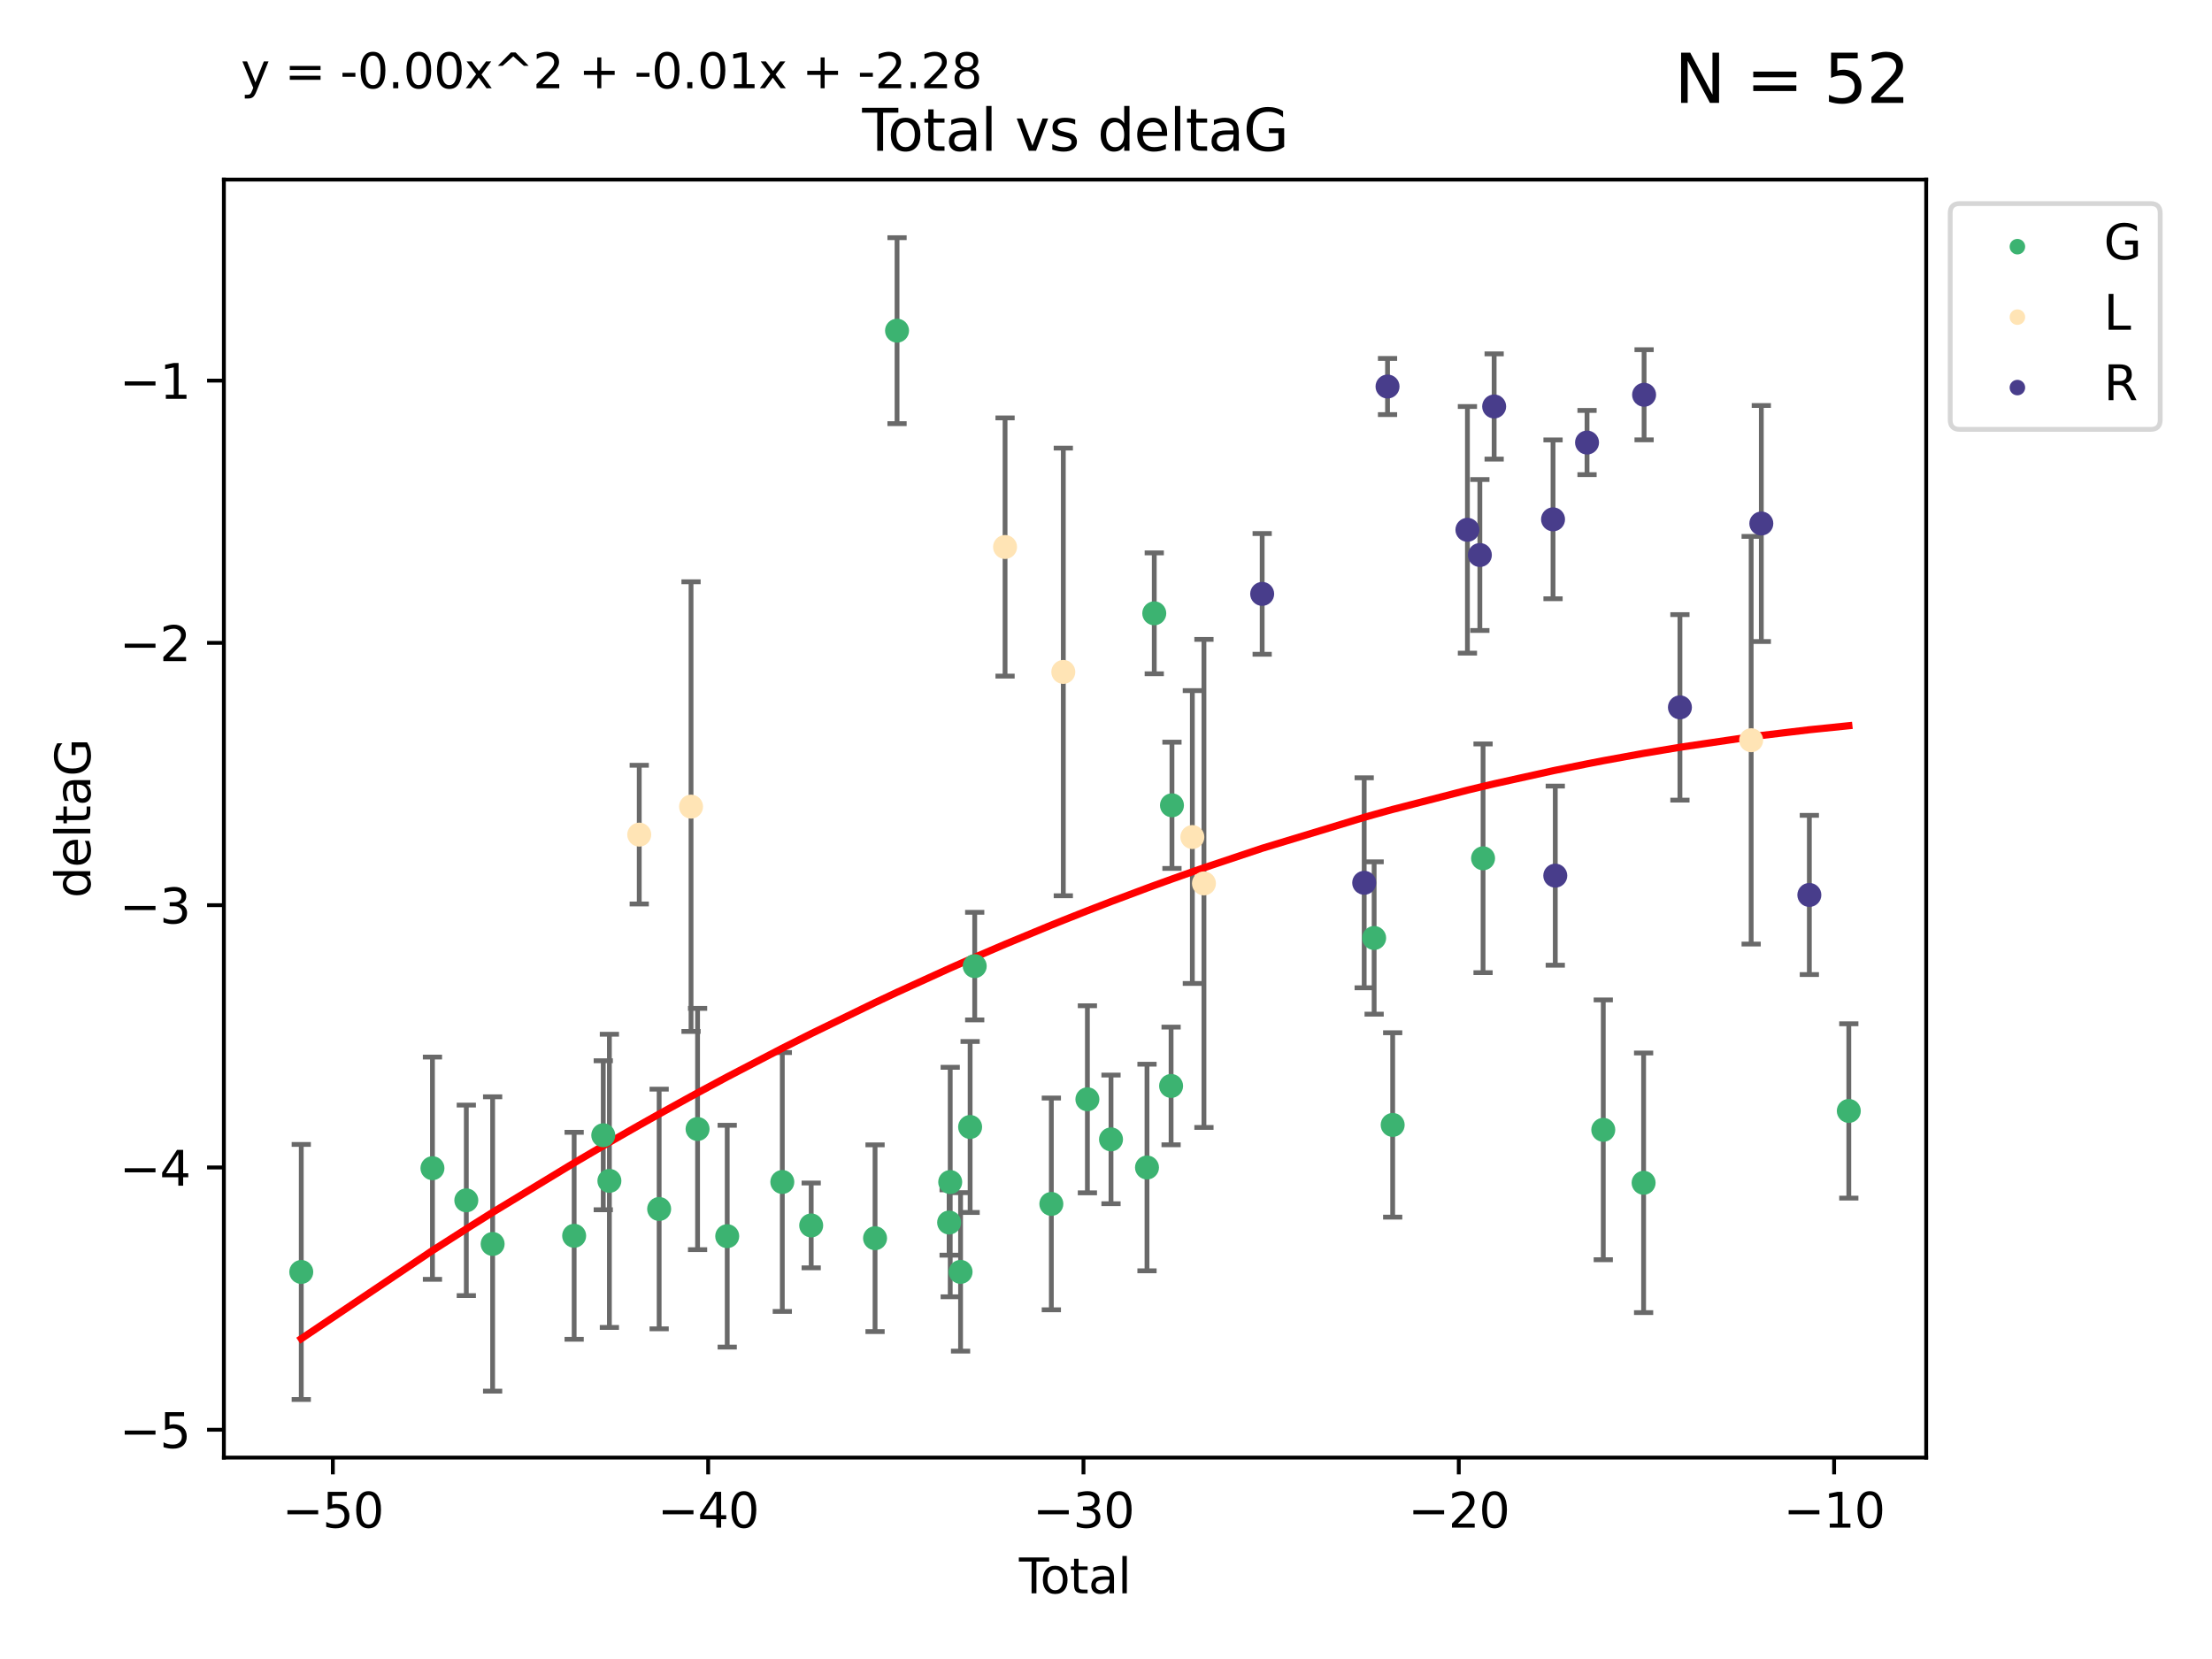 <?xml version="1.0" encoding="utf-8" standalone="no"?>
<!DOCTYPE svg PUBLIC "-//W3C//DTD SVG 1.1//EN"
  "http://www.w3.org/Graphics/SVG/1.1/DTD/svg11.dtd">
<svg xmlns:xlink="http://www.w3.org/1999/xlink" width="460.8pt" height="345.6pt" viewBox="0 0 460.8 345.6" xmlns="http://www.w3.org/2000/svg" version="1.1">
 <defs>
  <style type="text/css">*{stroke-linejoin: round; stroke-linecap: butt}</style>
 </defs>
 <g id="figure_1">
  <g id="patch_1">
   <path d="M 0 345.6 
L 460.8 345.6 
L 460.8 0 
L 0 0 
z
" style="fill: #ffffff"/>
  </g>
  <g id="axes_1">
   <g id="patch_2">
    <path d="M 46.64 303.64 
L 401.26 303.64 
L 401.26 37.411 
L 46.64 37.411 
z
" style="fill: #ffffff"/>
   </g>
   <g id="PathCollection_1">
    <defs>
     <path id="m8407c2a6a2" d="M 0 1.118 
C 0.297 1.118 0.581 1 0.791 0.791 
C 1 0.581 1.118 0.297 1.118 0 
C 1.118 -0.297 1 -0.581 0.791 -0.791 
C 0.581 -1 0.297 -1.118 0 -1.118 
C -0.297 -1.118 -0.581 -1 -0.791 -0.791 
C -1 -0.581 -1.118 -0.297 -1.118 0 
C -1.118 0.297 -1 0.581 -0.791 0.791 
C -0.581 1 -0.297 1.118 0 1.118 
z
" style="stroke: #3cb371"/>
    </defs>
    <g clip-path="url(#p0c19ffb5f5)">
     <use xlink:href="#m8407c2a6a2" x="62.759" y="264.972" style="fill: #3cb371; stroke: #3cb371"/>
     <use xlink:href="#m8407c2a6a2" x="90.088" y="243.357" style="fill: #3cb371; stroke: #3cb371"/>
     <use xlink:href="#m8407c2a6a2" x="97.141" y="250.055" style="fill: #3cb371; stroke: #3cb371"/>
     <use xlink:href="#m8407c2a6a2" x="102.624" y="259.141" style="fill: #3cb371; stroke: #3cb371"/>
     <use xlink:href="#m8407c2a6a2" x="119.607" y="257.437" style="fill: #3cb371; stroke: #3cb371"/>
     <use xlink:href="#m8407c2a6a2" x="125.672" y="236.494" style="fill: #3cb371; stroke: #3cb371"/>
     <use xlink:href="#m8407c2a6a2" x="126.948" y="245.992" style="fill: #3cb371; stroke: #3cb371"/>
     <use xlink:href="#m8407c2a6a2" x="137.313" y="251.854" style="fill: #3cb371; stroke: #3cb371"/>
     <use xlink:href="#m8407c2a6a2" x="145.317" y="235.195" style="fill: #3cb371; stroke: #3cb371"/>
     <use xlink:href="#m8407c2a6a2" x="151.493" y="257.518" style="fill: #3cb371; stroke: #3cb371"/>
     <use xlink:href="#m8407c2a6a2" x="162.97" y="246.229" style="fill: #3cb371; stroke: #3cb371"/>
     <use xlink:href="#m8407c2a6a2" x="168.987" y="255.28" style="fill: #3cb371; stroke: #3cb371"/>
     <use xlink:href="#m8407c2a6a2" x="182.29" y="257.942" style="fill: #3cb371; stroke: #3cb371"/>
     <use xlink:href="#m8407c2a6a2" x="186.871" y="68.883" style="fill: #3cb371; stroke: #3cb371"/>
     <use xlink:href="#m8407c2a6a2" x="197.722" y="254.674" style="fill: #3cb371; stroke: #3cb371"/>
     <use xlink:href="#m8407c2a6a2" x="197.948" y="246.241" style="fill: #3cb371; stroke: #3cb371"/>
     <use xlink:href="#m8407c2a6a2" x="200.104" y="264.956" style="fill: #3cb371; stroke: #3cb371"/>
     <use xlink:href="#m8407c2a6a2" x="202.094" y="234.768" style="fill: #3cb371; stroke: #3cb371"/>
     <use xlink:href="#m8407c2a6a2" x="203.051" y="201.259" style="fill: #3cb371; stroke: #3cb371"/>
     <use xlink:href="#m8407c2a6a2" x="219.014" y="250.798" style="fill: #3cb371; stroke: #3cb371"/>
     <use xlink:href="#m8407c2a6a2" x="226.525" y="229.002" style="fill: #3cb371; stroke: #3cb371"/>
     <use xlink:href="#m8407c2a6a2" x="231.444" y="237.354" style="fill: #3cb371; stroke: #3cb371"/>
     <use xlink:href="#m8407c2a6a2" x="238.94" y="243.213" style="fill: #3cb371; stroke: #3cb371"/>
     <use xlink:href="#m8407c2a6a2" x="240.454" y="127.765" style="fill: #3cb371; stroke: #3cb371"/>
     <use xlink:href="#m8407c2a6a2" x="243.96" y="226.223" style="fill: #3cb371; stroke: #3cb371"/>
     <use xlink:href="#m8407c2a6a2" x="244.141" y="167.759" style="fill: #3cb371; stroke: #3cb371"/>
     <use xlink:href="#m8407c2a6a2" x="286.259" y="195.399" style="fill: #3cb371; stroke: #3cb371"/>
     <use xlink:href="#m8407c2a6a2" x="290.12" y="234.344" style="fill: #3cb371; stroke: #3cb371"/>
     <use xlink:href="#m8407c2a6a2" x="308.95" y="178.803" style="fill: #3cb371; stroke: #3cb371"/>
     <use xlink:href="#m8407c2a6a2" x="333.992" y="235.362" style="fill: #3cb371; stroke: #3cb371"/>
     <use xlink:href="#m8407c2a6a2" x="342.394" y="246.397" style="fill: #3cb371; stroke: #3cb371"/>
     <use xlink:href="#m8407c2a6a2" x="385.141" y="231.428" style="fill: #3cb371; stroke: #3cb371"/>
    </g>
   </g>
   <g id="PathCollection_2">
    <defs>
     <path id="me66a3854c9" d="M 0 1.118 
C 0.297 1.118 0.581 1 0.791 0.791 
C 1 0.581 1.118 0.297 1.118 0 
C 1.118 -0.297 1 -0.581 0.791 -0.791 
C 0.581 -1 0.297 -1.118 0 -1.118 
C -0.297 -1.118 -0.581 -1 -0.791 -0.791 
C -1 -0.581 -1.118 -0.297 -1.118 0 
C -1.118 0.297 -1 0.581 -0.791 0.791 
C -0.581 1 -0.297 1.118 0 1.118 
z
" style="stroke: #ffe4b5"/>
    </defs>
    <g clip-path="url(#p0c19ffb5f5)">
     <use xlink:href="#me66a3854c9" x="133.166" y="173.867" style="fill: #ffe4b5; stroke: #ffe4b5"/>
     <use xlink:href="#me66a3854c9" x="143.957" y="168.033" style="fill: #ffe4b5; stroke: #ffe4b5"/>
     <use xlink:href="#me66a3854c9" x="209.373" y="113.949" style="fill: #ffe4b5; stroke: #ffe4b5"/>
     <use xlink:href="#me66a3854c9" x="221.507" y="139.975" style="fill: #ffe4b5; stroke: #ffe4b5"/>
     <use xlink:href="#me66a3854c9" x="248.388" y="174.371" style="fill: #ffe4b5; stroke: #ffe4b5"/>
     <use xlink:href="#me66a3854c9" x="250.804" y="184.029" style="fill: #ffe4b5; stroke: #ffe4b5"/>
     <use xlink:href="#me66a3854c9" x="364.8" y="154.198" style="fill: #ffe4b5; stroke: #ffe4b5"/>
    </g>
   </g>
   <g id="PathCollection_3">
    <defs>
     <path id="m6ca4b27809" d="M 0 1.118 
C 0.297 1.118 0.581 1 0.791 0.791 
C 1 0.581 1.118 0.297 1.118 0 
C 1.118 -0.297 1 -0.581 0.791 -0.791 
C 0.581 -1 0.297 -1.118 0 -1.118 
C -0.297 -1.118 -0.581 -1 -0.791 -0.791 
C -1 -0.581 -1.118 -0.297 -1.118 0 
C -1.118 0.297 -1 0.581 -0.791 0.791 
C -0.581 1 -0.297 1.118 0 1.118 
z
" style="stroke: #483d8b"/>
    </defs>
    <g clip-path="url(#p0c19ffb5f5)">
     <use xlink:href="#m6ca4b27809" x="262.933" y="123.719" style="fill: #483d8b; stroke: #483d8b"/>
     <use xlink:href="#m6ca4b27809" x="284.186" y="183.902" style="fill: #483d8b; stroke: #483d8b"/>
     <use xlink:href="#m6ca4b27809" x="289.049" y="80.519" style="fill: #483d8b; stroke: #483d8b"/>
     <use xlink:href="#m6ca4b27809" x="305.692" y="110.37" style="fill: #483d8b; stroke: #483d8b"/>
     <use xlink:href="#m6ca4b27809" x="308.282" y="115.619" style="fill: #483d8b; stroke: #483d8b"/>
     <use xlink:href="#m6ca4b27809" x="311.259" y="84.676" style="fill: #483d8b; stroke: #483d8b"/>
     <use xlink:href="#m6ca4b27809" x="323.526" y="108.187" style="fill: #483d8b; stroke: #483d8b"/>
     <use xlink:href="#m6ca4b27809" x="323.993" y="182.412" style="fill: #483d8b; stroke: #483d8b"/>
     <use xlink:href="#m6ca4b27809" x="330.608" y="92.189" style="fill: #483d8b; stroke: #483d8b"/>
     <use xlink:href="#m6ca4b27809" x="342.495" y="82.238" style="fill: #483d8b; stroke: #483d8b"/>
     <use xlink:href="#m6ca4b27809" x="349.96" y="147.356" style="fill: #483d8b; stroke: #483d8b"/>
     <use xlink:href="#m6ca4b27809" x="366.916" y="109.055" style="fill: #483d8b; stroke: #483d8b"/>
     <use xlink:href="#m6ca4b27809" x="376.92" y="186.434" style="fill: #483d8b; stroke: #483d8b"/>
    </g>
   </g>
   <g id="matplotlib.axis_1">
    <g id="xtick_1">
     <g id="line2d_1">
      <defs>
       <path id="ma6f55305fd" d="M 0 0 
L 0 3.5 
" style="stroke: #000000; stroke-width: 0.8"/>
      </defs>
      <g>
       <use xlink:href="#ma6f55305fd" x="69.339" y="303.64" style="stroke: #000000; stroke-width: 0.8"/>
      </g>
     </g>
     <g id="text_1">
      <!-- −50 -->
      <g transform="translate(58.787 318.238)scale(0.1 -0.1)">
       <defs>
        <path id="DejaVuSans-2212" d="M 678 2272 
L 4684 2272 
L 4684 1741 
L 678 1741 
L 678 2272 
z
" transform="scale(0.016)"/>
        <path id="DejaVuSans-35" d="M 691 4666 
L 3169 4666 
L 3169 4134 
L 1269 4134 
L 1269 2991 
Q 1406 3038 1543 3061 
Q 1681 3084 1819 3084 
Q 2600 3084 3056 2656 
Q 3513 2228 3513 1497 
Q 3513 744 3044 326 
Q 2575 -91 1722 -91 
Q 1428 -91 1123 -41 
Q 819 9 494 109 
L 494 744 
Q 775 591 1075 516 
Q 1375 441 1709 441 
Q 2250 441 2565 725 
Q 2881 1009 2881 1497 
Q 2881 1984 2565 2268 
Q 2250 2553 1709 2553 
Q 1456 2553 1204 2497 
Q 953 2441 691 2322 
L 691 4666 
z
" transform="scale(0.016)"/>
        <path id="DejaVuSans-30" d="M 2034 4250 
Q 1547 4250 1301 3770 
Q 1056 3291 1056 2328 
Q 1056 1369 1301 889 
Q 1547 409 2034 409 
Q 2525 409 2770 889 
Q 3016 1369 3016 2328 
Q 3016 3291 2770 3770 
Q 2525 4250 2034 4250 
z
M 2034 4750 
Q 2819 4750 3233 4129 
Q 3647 3509 3647 2328 
Q 3647 1150 3233 529 
Q 2819 -91 2034 -91 
Q 1250 -91 836 529 
Q 422 1150 422 2328 
Q 422 3509 836 4129 
Q 1250 4750 2034 4750 
z
" transform="scale(0.016)"/>
       </defs>
       <use xlink:href="#DejaVuSans-2212"/>
       <use xlink:href="#DejaVuSans-35" x="83.789"/>
       <use xlink:href="#DejaVuSans-30" x="147.412"/>
      </g>
     </g>
    </g>
    <g id="xtick_2">
     <g id="line2d_2">
      <g>
       <use xlink:href="#ma6f55305fd" x="147.523" y="303.64" style="stroke: #000000; stroke-width: 0.8"/>
      </g>
     </g>
     <g id="text_2">
      <!-- −40 -->
      <g transform="translate(136.971 318.238)scale(0.1 -0.1)">
       <defs>
        <path id="DejaVuSans-34" d="M 2419 4116 
L 825 1625 
L 2419 1625 
L 2419 4116 
z
M 2253 4666 
L 3047 4666 
L 3047 1625 
L 3713 1625 
L 3713 1100 
L 3047 1100 
L 3047 0 
L 2419 0 
L 2419 1100 
L 313 1100 
L 313 1709 
L 2253 4666 
z
" transform="scale(0.016)"/>
       </defs>
       <use xlink:href="#DejaVuSans-2212"/>
       <use xlink:href="#DejaVuSans-34" x="83.789"/>
       <use xlink:href="#DejaVuSans-30" x="147.412"/>
      </g>
     </g>
    </g>
    <g id="xtick_3">
     <g id="line2d_3">
      <g>
       <use xlink:href="#ma6f55305fd" x="225.708" y="303.64" style="stroke: #000000; stroke-width: 0.8"/>
      </g>
     </g>
     <g id="text_3">
      <!-- −30 -->
      <g transform="translate(215.155 318.238)scale(0.1 -0.1)">
       <defs>
        <path id="DejaVuSans-33" d="M 2597 2516 
Q 3050 2419 3304 2112 
Q 3559 1806 3559 1356 
Q 3559 666 3084 287 
Q 2609 -91 1734 -91 
Q 1441 -91 1130 -33 
Q 819 25 488 141 
L 488 750 
Q 750 597 1062 519 
Q 1375 441 1716 441 
Q 2309 441 2620 675 
Q 2931 909 2931 1356 
Q 2931 1769 2642 2001 
Q 2353 2234 1838 2234 
L 1294 2234 
L 1294 2753 
L 1863 2753 
Q 2328 2753 2575 2939 
Q 2822 3125 2822 3475 
Q 2822 3834 2567 4026 
Q 2313 4219 1838 4219 
Q 1578 4219 1281 4162 
Q 984 4106 628 3988 
L 628 4550 
Q 988 4650 1302 4700 
Q 1616 4750 1894 4750 
Q 2613 4750 3031 4423 
Q 3450 4097 3450 3541 
Q 3450 3153 3228 2886 
Q 3006 2619 2597 2516 
z
" transform="scale(0.016)"/>
       </defs>
       <use xlink:href="#DejaVuSans-2212"/>
       <use xlink:href="#DejaVuSans-33" x="83.789"/>
       <use xlink:href="#DejaVuSans-30" x="147.412"/>
      </g>
     </g>
    </g>
    <g id="xtick_4">
     <g id="line2d_4">
      <g>
       <use xlink:href="#ma6f55305fd" x="303.892" y="303.64" style="stroke: #000000; stroke-width: 0.8"/>
      </g>
     </g>
     <g id="text_4">
      <!-- −20 -->
      <g transform="translate(293.34 318.238)scale(0.1 -0.1)">
       <defs>
        <path id="DejaVuSans-32" d="M 1228 531 
L 3431 531 
L 3431 0 
L 469 0 
L 469 531 
Q 828 903 1448 1529 
Q 2069 2156 2228 2338 
Q 2531 2678 2651 2914 
Q 2772 3150 2772 3378 
Q 2772 3750 2511 3984 
Q 2250 4219 1831 4219 
Q 1534 4219 1204 4116 
Q 875 4013 500 3803 
L 500 4441 
Q 881 4594 1212 4672 
Q 1544 4750 1819 4750 
Q 2544 4750 2975 4387 
Q 3406 4025 3406 3419 
Q 3406 3131 3298 2873 
Q 3191 2616 2906 2266 
Q 2828 2175 2409 1742 
Q 1991 1309 1228 531 
z
" transform="scale(0.016)"/>
       </defs>
       <use xlink:href="#DejaVuSans-2212"/>
       <use xlink:href="#DejaVuSans-32" x="83.789"/>
       <use xlink:href="#DejaVuSans-30" x="147.412"/>
      </g>
     </g>
    </g>
    <g id="xtick_5">
     <g id="line2d_5">
      <g>
       <use xlink:href="#ma6f55305fd" x="382.076" y="303.64" style="stroke: #000000; stroke-width: 0.8"/>
      </g>
     </g>
     <g id="text_5">
      <!-- −10 -->
      <g transform="translate(371.524 318.238)scale(0.1 -0.1)">
       <defs>
        <path id="DejaVuSans-31" d="M 794 531 
L 1825 531 
L 1825 4091 
L 703 3866 
L 703 4441 
L 1819 4666 
L 2450 4666 
L 2450 531 
L 3481 531 
L 3481 0 
L 794 0 
L 794 531 
z
" transform="scale(0.016)"/>
       </defs>
       <use xlink:href="#DejaVuSans-2212"/>
       <use xlink:href="#DejaVuSans-31" x="83.789"/>
       <use xlink:href="#DejaVuSans-30" x="147.412"/>
      </g>
     </g>
    </g>
    <g id="text_6">
     <!-- Total -->
     <g transform="translate(212.273 331.917)scale(0.1 -0.1)">
      <defs>
       <path id="DejaVuSans-54" d="M -19 4666 
L 3928 4666 
L 3928 4134 
L 2272 4134 
L 2272 0 
L 1638 0 
L 1638 4134 
L -19 4134 
L -19 4666 
z
" transform="scale(0.016)"/>
       <path id="DejaVuSans-6f" d="M 1959 3097 
Q 1497 3097 1228 2736 
Q 959 2375 959 1747 
Q 959 1119 1226 758 
Q 1494 397 1959 397 
Q 2419 397 2687 759 
Q 2956 1122 2956 1747 
Q 2956 2369 2687 2733 
Q 2419 3097 1959 3097 
z
M 1959 3584 
Q 2709 3584 3137 3096 
Q 3566 2609 3566 1747 
Q 3566 888 3137 398 
Q 2709 -91 1959 -91 
Q 1206 -91 779 398 
Q 353 888 353 1747 
Q 353 2609 779 3096 
Q 1206 3584 1959 3584 
z
" transform="scale(0.016)"/>
       <path id="DejaVuSans-74" d="M 1172 4494 
L 1172 3500 
L 2356 3500 
L 2356 3053 
L 1172 3053 
L 1172 1153 
Q 1172 725 1289 603 
Q 1406 481 1766 481 
L 2356 481 
L 2356 0 
L 1766 0 
Q 1100 0 847 248 
Q 594 497 594 1153 
L 594 3053 
L 172 3053 
L 172 3500 
L 594 3500 
L 594 4494 
L 1172 4494 
z
" transform="scale(0.016)"/>
       <path id="DejaVuSans-61" d="M 2194 1759 
Q 1497 1759 1228 1600 
Q 959 1441 959 1056 
Q 959 750 1161 570 
Q 1363 391 1709 391 
Q 2188 391 2477 730 
Q 2766 1069 2766 1631 
L 2766 1759 
L 2194 1759 
z
M 3341 1997 
L 3341 0 
L 2766 0 
L 2766 531 
Q 2569 213 2275 61 
Q 1981 -91 1556 -91 
Q 1019 -91 701 211 
Q 384 513 384 1019 
Q 384 1609 779 1909 
Q 1175 2209 1959 2209 
L 2766 2209 
L 2766 2266 
Q 2766 2663 2505 2880 
Q 2244 3097 1772 3097 
Q 1472 3097 1187 3025 
Q 903 2953 641 2809 
L 641 3341 
Q 956 3463 1253 3523 
Q 1550 3584 1831 3584 
Q 2591 3584 2966 3190 
Q 3341 2797 3341 1997 
z
" transform="scale(0.016)"/>
       <path id="DejaVuSans-6c" d="M 603 4863 
L 1178 4863 
L 1178 0 
L 603 0 
L 603 4863 
z
" transform="scale(0.016)"/>
      </defs>
      <use xlink:href="#DejaVuSans-54"/>
      <use xlink:href="#DejaVuSans-6f" x="44.084"/>
      <use xlink:href="#DejaVuSans-74" x="105.266"/>
      <use xlink:href="#DejaVuSans-61" x="144.475"/>
      <use xlink:href="#DejaVuSans-6c" x="205.754"/>
     </g>
    </g>
   </g>
   <g id="matplotlib.axis_2">
    <g id="ytick_1">
     <g id="line2d_6">
      <defs>
       <path id="mc6203844b5" d="M 0 0 
L -3.5 0 
" style="stroke: #000000; stroke-width: 0.8"/>
      </defs>
      <g>
       <use xlink:href="#mc6203844b5" x="46.64" y="297.844" style="stroke: #000000; stroke-width: 0.8"/>
      </g>
     </g>
     <g id="text_7">
      <!-- −5 -->
      <g transform="translate(24.898 301.643)scale(0.1 -0.1)">
       <use xlink:href="#DejaVuSans-2212"/>
       <use xlink:href="#DejaVuSans-35" x="83.789"/>
      </g>
     </g>
    </g>
    <g id="ytick_2">
     <g id="line2d_7">
      <g>
       <use xlink:href="#mc6203844b5" x="46.64" y="243.204" style="stroke: #000000; stroke-width: 0.8"/>
      </g>
     </g>
     <g id="text_8">
      <!-- −4 -->
      <g transform="translate(24.898 247.003)scale(0.1 -0.1)">
       <use xlink:href="#DejaVuSans-2212"/>
       <use xlink:href="#DejaVuSans-34" x="83.789"/>
      </g>
     </g>
    </g>
    <g id="ytick_3">
     <g id="line2d_8">
      <g>
       <use xlink:href="#mc6203844b5" x="46.64" y="188.564" style="stroke: #000000; stroke-width: 0.8"/>
      </g>
     </g>
     <g id="text_9">
      <!-- −3 -->
      <g transform="translate(24.898 192.364)scale(0.1 -0.1)">
       <use xlink:href="#DejaVuSans-2212"/>
       <use xlink:href="#DejaVuSans-33" x="83.789"/>
      </g>
     </g>
    </g>
    <g id="ytick_4">
     <g id="line2d_9">
      <g>
       <use xlink:href="#mc6203844b5" x="46.64" y="133.924" style="stroke: #000000; stroke-width: 0.8"/>
      </g>
     </g>
     <g id="text_10">
      <!-- −2 -->
      <g transform="translate(24.898 137.724)scale(0.1 -0.1)">
       <use xlink:href="#DejaVuSans-2212"/>
       <use xlink:href="#DejaVuSans-32" x="83.789"/>
      </g>
     </g>
    </g>
    <g id="ytick_5">
     <g id="line2d_10">
      <g>
       <use xlink:href="#mc6203844b5" x="46.64" y="79.284" style="stroke: #000000; stroke-width: 0.8"/>
      </g>
     </g>
     <g id="text_11">
      <!-- −1 -->
      <g transform="translate(24.898 83.084)scale(0.1 -0.1)">
       <use xlink:href="#DejaVuSans-2212"/>
       <use xlink:href="#DejaVuSans-31" x="83.789"/>
      </g>
     </g>
    </g>
    <g id="text_12">
     <!-- deltaG -->
     <g transform="translate(18.818 187.064)rotate(-90)scale(0.1 -0.1)">
      <defs>
       <path id="DejaVuSans-64" d="M 2906 2969 
L 2906 4863 
L 3481 4863 
L 3481 0 
L 2906 0 
L 2906 525 
Q 2725 213 2448 61 
Q 2172 -91 1784 -91 
Q 1150 -91 751 415 
Q 353 922 353 1747 
Q 353 2572 751 3078 
Q 1150 3584 1784 3584 
Q 2172 3584 2448 3432 
Q 2725 3281 2906 2969 
z
M 947 1747 
Q 947 1113 1208 752 
Q 1469 391 1925 391 
Q 2381 391 2643 752 
Q 2906 1113 2906 1747 
Q 2906 2381 2643 2742 
Q 2381 3103 1925 3103 
Q 1469 3103 1208 2742 
Q 947 2381 947 1747 
z
" transform="scale(0.016)"/>
       <path id="DejaVuSans-65" d="M 3597 1894 
L 3597 1613 
L 953 1613 
Q 991 1019 1311 708 
Q 1631 397 2203 397 
Q 2534 397 2845 478 
Q 3156 559 3463 722 
L 3463 178 
Q 3153 47 2828 -22 
Q 2503 -91 2169 -91 
Q 1331 -91 842 396 
Q 353 884 353 1716 
Q 353 2575 817 3079 
Q 1281 3584 2069 3584 
Q 2775 3584 3186 3129 
Q 3597 2675 3597 1894 
z
M 3022 2063 
Q 3016 2534 2758 2815 
Q 2500 3097 2075 3097 
Q 1594 3097 1305 2825 
Q 1016 2553 972 2059 
L 3022 2063 
z
" transform="scale(0.016)"/>
       <path id="DejaVuSans-47" d="M 3809 666 
L 3809 1919 
L 2778 1919 
L 2778 2438 
L 4434 2438 
L 4434 434 
Q 4069 175 3628 42 
Q 3188 -91 2688 -91 
Q 1594 -91 976 548 
Q 359 1188 359 2328 
Q 359 3472 976 4111 
Q 1594 4750 2688 4750 
Q 3144 4750 3555 4637 
Q 3966 4525 4313 4306 
L 4313 3634 
Q 3963 3931 3569 4081 
Q 3175 4231 2741 4231 
Q 1884 4231 1454 3753 
Q 1025 3275 1025 2328 
Q 1025 1384 1454 906 
Q 1884 428 2741 428 
Q 3075 428 3337 486 
Q 3600 544 3809 666 
z
" transform="scale(0.016)"/>
      </defs>
      <use xlink:href="#DejaVuSans-64"/>
      <use xlink:href="#DejaVuSans-65" x="63.477"/>
      <use xlink:href="#DejaVuSans-6c" x="125"/>
      <use xlink:href="#DejaVuSans-74" x="152.783"/>
      <use xlink:href="#DejaVuSans-61" x="191.992"/>
      <use xlink:href="#DejaVuSans-47" x="253.271"/>
     </g>
    </g>
   </g>
   <g id="LineCollection_1">
    <path d="M 62.759 291.539 
L 62.759 238.405 
" clip-path="url(#p0c19ffb5f5)" style="fill: none; stroke: #696969"/>
    <path d="M 90.088 266.51 
L 90.088 220.204 
" clip-path="url(#p0c19ffb5f5)" style="fill: none; stroke: #696969"/>
    <path d="M 97.141 269.901 
L 97.141 230.209 
" clip-path="url(#p0c19ffb5f5)" style="fill: none; stroke: #696969"/>
    <path d="M 102.624 289.801 
L 102.624 228.482 
" clip-path="url(#p0c19ffb5f5)" style="fill: none; stroke: #696969"/>
    <path d="M 119.607 278.993 
L 119.607 235.88 
" clip-path="url(#p0c19ffb5f5)" style="fill: none; stroke: #696969"/>
    <path d="M 125.672 252.013 
L 125.672 220.976 
" clip-path="url(#p0c19ffb5f5)" style="fill: none; stroke: #696969"/>
    <path d="M 126.948 276.528 
L 126.948 215.456 
" clip-path="url(#p0c19ffb5f5)" style="fill: none; stroke: #696969"/>
    <path d="M 137.313 276.82 
L 137.313 226.888 
" clip-path="url(#p0c19ffb5f5)" style="fill: none; stroke: #696969"/>
    <path d="M 145.317 260.326 
L 145.317 210.065 
" clip-path="url(#p0c19ffb5f5)" style="fill: none; stroke: #696969"/>
    <path d="M 151.493 280.619 
L 151.493 234.417 
" clip-path="url(#p0c19ffb5f5)" style="fill: none; stroke: #696969"/>
    <path d="M 162.97 273.192 
L 162.97 219.267 
" clip-path="url(#p0c19ffb5f5)" style="fill: none; stroke: #696969"/>
    <path d="M 168.987 264.116 
L 168.987 246.445 
" clip-path="url(#p0c19ffb5f5)" style="fill: none; stroke: #696969"/>
    <path d="M 182.29 277.391 
L 182.29 238.493 
" clip-path="url(#p0c19ffb5f5)" style="fill: none; stroke: #696969"/>
    <path d="M 186.871 88.254 
L 186.871 49.513 
" clip-path="url(#p0c19ffb5f5)" style="fill: none; stroke: #696969"/>
    <path d="M 197.722 261.477 
L 197.722 247.87 
" clip-path="url(#p0c19ffb5f5)" style="fill: none; stroke: #696969"/>
    <path d="M 197.948 270.142 
L 197.948 222.34 
" clip-path="url(#p0c19ffb5f5)" style="fill: none; stroke: #696969"/>
    <path d="M 200.104 281.463 
L 200.104 248.45 
" clip-path="url(#p0c19ffb5f5)" style="fill: none; stroke: #696969"/>
    <path d="M 202.094 252.578 
L 202.094 216.959 
" clip-path="url(#p0c19ffb5f5)" style="fill: none; stroke: #696969"/>
    <path d="M 203.051 212.466 
L 203.051 190.051 
" clip-path="url(#p0c19ffb5f5)" style="fill: none; stroke: #696969"/>
    <path d="M 219.014 272.857 
L 219.014 228.74 
" clip-path="url(#p0c19ffb5f5)" style="fill: none; stroke: #696969"/>
    <path d="M 226.525 248.489 
L 226.525 209.516 
" clip-path="url(#p0c19ffb5f5)" style="fill: none; stroke: #696969"/>
    <path d="M 231.444 250.753 
L 231.444 223.954 
" clip-path="url(#p0c19ffb5f5)" style="fill: none; stroke: #696969"/>
    <path d="M 238.94 264.733 
L 238.94 221.693 
" clip-path="url(#p0c19ffb5f5)" style="fill: none; stroke: #696969"/>
    <path d="M 240.454 140.357 
L 240.454 115.174 
" clip-path="url(#p0c19ffb5f5)" style="fill: none; stroke: #696969"/>
    <path d="M 243.96 238.478 
L 243.96 213.969 
" clip-path="url(#p0c19ffb5f5)" style="fill: none; stroke: #696969"/>
    <path d="M 244.141 180.911 
L 244.141 154.608 
" clip-path="url(#p0c19ffb5f5)" style="fill: none; stroke: #696969"/>
    <path d="M 286.259 211.267 
L 286.259 179.53 
" clip-path="url(#p0c19ffb5f5)" style="fill: none; stroke: #696969"/>
    <path d="M 290.12 253.55 
L 290.12 215.138 
" clip-path="url(#p0c19ffb5f5)" style="fill: none; stroke: #696969"/>
    <path d="M 308.95 202.627 
L 308.95 154.978 
" clip-path="url(#p0c19ffb5f5)" style="fill: none; stroke: #696969"/>
    <path d="M 333.992 262.421 
L 333.992 208.303 
" clip-path="url(#p0c19ffb5f5)" style="fill: none; stroke: #696969"/>
    <path d="M 342.394 273.437 
L 342.394 219.357 
" clip-path="url(#p0c19ffb5f5)" style="fill: none; stroke: #696969"/>
    <path d="M 385.141 249.586 
L 385.141 213.27 
" clip-path="url(#p0c19ffb5f5)" style="fill: none; stroke: #696969"/>
   </g>
   <g id="line2d_11">
    <defs>
     <path id="m2097d2ca80" d="M 2 0 
L -2 -0 
" style="stroke: #696969"/>
    </defs>
    <g clip-path="url(#p0c19ffb5f5)">
     <use xlink:href="#m2097d2ca80" x="62.759" y="291.539" style="fill: #696969; stroke: #696969"/>
     <use xlink:href="#m2097d2ca80" x="90.088" y="266.51" style="fill: #696969; stroke: #696969"/>
     <use xlink:href="#m2097d2ca80" x="97.141" y="269.901" style="fill: #696969; stroke: #696969"/>
     <use xlink:href="#m2097d2ca80" x="102.624" y="289.801" style="fill: #696969; stroke: #696969"/>
     <use xlink:href="#m2097d2ca80" x="119.607" y="278.993" style="fill: #696969; stroke: #696969"/>
     <use xlink:href="#m2097d2ca80" x="125.672" y="252.013" style="fill: #696969; stroke: #696969"/>
     <use xlink:href="#m2097d2ca80" x="126.948" y="276.528" style="fill: #696969; stroke: #696969"/>
     <use xlink:href="#m2097d2ca80" x="137.313" y="276.82" style="fill: #696969; stroke: #696969"/>
     <use xlink:href="#m2097d2ca80" x="145.317" y="260.326" style="fill: #696969; stroke: #696969"/>
     <use xlink:href="#m2097d2ca80" x="151.493" y="280.619" style="fill: #696969; stroke: #696969"/>
     <use xlink:href="#m2097d2ca80" x="162.97" y="273.192" style="fill: #696969; stroke: #696969"/>
     <use xlink:href="#m2097d2ca80" x="168.987" y="264.116" style="fill: #696969; stroke: #696969"/>
     <use xlink:href="#m2097d2ca80" x="182.29" y="277.391" style="fill: #696969; stroke: #696969"/>
     <use xlink:href="#m2097d2ca80" x="186.871" y="88.254" style="fill: #696969; stroke: #696969"/>
     <use xlink:href="#m2097d2ca80" x="197.722" y="261.477" style="fill: #696969; stroke: #696969"/>
     <use xlink:href="#m2097d2ca80" x="197.948" y="270.142" style="fill: #696969; stroke: #696969"/>
     <use xlink:href="#m2097d2ca80" x="200.104" y="281.463" style="fill: #696969; stroke: #696969"/>
     <use xlink:href="#m2097d2ca80" x="202.094" y="252.578" style="fill: #696969; stroke: #696969"/>
     <use xlink:href="#m2097d2ca80" x="203.051" y="212.466" style="fill: #696969; stroke: #696969"/>
     <use xlink:href="#m2097d2ca80" x="219.014" y="272.857" style="fill: #696969; stroke: #696969"/>
     <use xlink:href="#m2097d2ca80" x="226.525" y="248.489" style="fill: #696969; stroke: #696969"/>
     <use xlink:href="#m2097d2ca80" x="231.444" y="250.753" style="fill: #696969; stroke: #696969"/>
     <use xlink:href="#m2097d2ca80" x="238.94" y="264.733" style="fill: #696969; stroke: #696969"/>
     <use xlink:href="#m2097d2ca80" x="240.454" y="140.357" style="fill: #696969; stroke: #696969"/>
     <use xlink:href="#m2097d2ca80" x="243.96" y="238.478" style="fill: #696969; stroke: #696969"/>
     <use xlink:href="#m2097d2ca80" x="244.141" y="180.911" style="fill: #696969; stroke: #696969"/>
     <use xlink:href="#m2097d2ca80" x="286.259" y="211.267" style="fill: #696969; stroke: #696969"/>
     <use xlink:href="#m2097d2ca80" x="290.12" y="253.55" style="fill: #696969; stroke: #696969"/>
     <use xlink:href="#m2097d2ca80" x="308.95" y="202.627" style="fill: #696969; stroke: #696969"/>
     <use xlink:href="#m2097d2ca80" x="333.992" y="262.421" style="fill: #696969; stroke: #696969"/>
     <use xlink:href="#m2097d2ca80" x="342.394" y="273.437" style="fill: #696969; stroke: #696969"/>
     <use xlink:href="#m2097d2ca80" x="385.141" y="249.586" style="fill: #696969; stroke: #696969"/>
    </g>
   </g>
   <g id="line2d_12">
    <g clip-path="url(#p0c19ffb5f5)">
     <use xlink:href="#m2097d2ca80" x="62.759" y="238.405" style="fill: #696969; stroke: #696969"/>
     <use xlink:href="#m2097d2ca80" x="90.088" y="220.204" style="fill: #696969; stroke: #696969"/>
     <use xlink:href="#m2097d2ca80" x="97.141" y="230.209" style="fill: #696969; stroke: #696969"/>
     <use xlink:href="#m2097d2ca80" x="102.624" y="228.482" style="fill: #696969; stroke: #696969"/>
     <use xlink:href="#m2097d2ca80" x="119.607" y="235.88" style="fill: #696969; stroke: #696969"/>
     <use xlink:href="#m2097d2ca80" x="125.672" y="220.976" style="fill: #696969; stroke: #696969"/>
     <use xlink:href="#m2097d2ca80" x="126.948" y="215.456" style="fill: #696969; stroke: #696969"/>
     <use xlink:href="#m2097d2ca80" x="137.313" y="226.888" style="fill: #696969; stroke: #696969"/>
     <use xlink:href="#m2097d2ca80" x="145.317" y="210.065" style="fill: #696969; stroke: #696969"/>
     <use xlink:href="#m2097d2ca80" x="151.493" y="234.417" style="fill: #696969; stroke: #696969"/>
     <use xlink:href="#m2097d2ca80" x="162.97" y="219.267" style="fill: #696969; stroke: #696969"/>
     <use xlink:href="#m2097d2ca80" x="168.987" y="246.445" style="fill: #696969; stroke: #696969"/>
     <use xlink:href="#m2097d2ca80" x="182.29" y="238.493" style="fill: #696969; stroke: #696969"/>
     <use xlink:href="#m2097d2ca80" x="186.871" y="49.513" style="fill: #696969; stroke: #696969"/>
     <use xlink:href="#m2097d2ca80" x="197.722" y="247.87" style="fill: #696969; stroke: #696969"/>
     <use xlink:href="#m2097d2ca80" x="197.948" y="222.34" style="fill: #696969; stroke: #696969"/>
     <use xlink:href="#m2097d2ca80" x="200.104" y="248.45" style="fill: #696969; stroke: #696969"/>
     <use xlink:href="#m2097d2ca80" x="202.094" y="216.959" style="fill: #696969; stroke: #696969"/>
     <use xlink:href="#m2097d2ca80" x="203.051" y="190.051" style="fill: #696969; stroke: #696969"/>
     <use xlink:href="#m2097d2ca80" x="219.014" y="228.74" style="fill: #696969; stroke: #696969"/>
     <use xlink:href="#m2097d2ca80" x="226.525" y="209.516" style="fill: #696969; stroke: #696969"/>
     <use xlink:href="#m2097d2ca80" x="231.444" y="223.954" style="fill: #696969; stroke: #696969"/>
     <use xlink:href="#m2097d2ca80" x="238.94" y="221.693" style="fill: #696969; stroke: #696969"/>
     <use xlink:href="#m2097d2ca80" x="240.454" y="115.174" style="fill: #696969; stroke: #696969"/>
     <use xlink:href="#m2097d2ca80" x="243.96" y="213.969" style="fill: #696969; stroke: #696969"/>
     <use xlink:href="#m2097d2ca80" x="244.141" y="154.608" style="fill: #696969; stroke: #696969"/>
     <use xlink:href="#m2097d2ca80" x="286.259" y="179.53" style="fill: #696969; stroke: #696969"/>
     <use xlink:href="#m2097d2ca80" x="290.12" y="215.138" style="fill: #696969; stroke: #696969"/>
     <use xlink:href="#m2097d2ca80" x="308.95" y="154.978" style="fill: #696969; stroke: #696969"/>
     <use xlink:href="#m2097d2ca80" x="333.992" y="208.303" style="fill: #696969; stroke: #696969"/>
     <use xlink:href="#m2097d2ca80" x="342.394" y="219.357" style="fill: #696969; stroke: #696969"/>
     <use xlink:href="#m2097d2ca80" x="385.141" y="213.27" style="fill: #696969; stroke: #696969"/>
    </g>
   </g>
   <g id="LineCollection_2">
    <path d="M 133.166 188.312 
L 133.166 159.422 
" clip-path="url(#p0c19ffb5f5)" style="fill: none; stroke: #696969"/>
    <path d="M 143.957 214.868 
L 143.957 121.197 
" clip-path="url(#p0c19ffb5f5)" style="fill: none; stroke: #696969"/>
    <path d="M 209.373 140.845 
L 209.373 87.053 
" clip-path="url(#p0c19ffb5f5)" style="fill: none; stroke: #696969"/>
    <path d="M 221.507 186.607 
L 221.507 93.342 
" clip-path="url(#p0c19ffb5f5)" style="fill: none; stroke: #696969"/>
    <path d="M 248.388 204.872 
L 248.388 143.869 
" clip-path="url(#p0c19ffb5f5)" style="fill: none; stroke: #696969"/>
    <path d="M 250.804 234.864 
L 250.804 133.193 
" clip-path="url(#p0c19ffb5f5)" style="fill: none; stroke: #696969"/>
    <path d="M 364.8 196.659 
L 364.8 111.737 
" clip-path="url(#p0c19ffb5f5)" style="fill: none; stroke: #696969"/>
   </g>
   <g id="line2d_13">
    <g clip-path="url(#p0c19ffb5f5)">
     <use xlink:href="#m2097d2ca80" x="133.166" y="188.312" style="fill: #696969; stroke: #696969"/>
     <use xlink:href="#m2097d2ca80" x="143.957" y="214.868" style="fill: #696969; stroke: #696969"/>
     <use xlink:href="#m2097d2ca80" x="209.373" y="140.845" style="fill: #696969; stroke: #696969"/>
     <use xlink:href="#m2097d2ca80" x="221.507" y="186.607" style="fill: #696969; stroke: #696969"/>
     <use xlink:href="#m2097d2ca80" x="248.388" y="204.872" style="fill: #696969; stroke: #696969"/>
     <use xlink:href="#m2097d2ca80" x="250.804" y="234.864" style="fill: #696969; stroke: #696969"/>
     <use xlink:href="#m2097d2ca80" x="364.8" y="196.659" style="fill: #696969; stroke: #696969"/>
    </g>
   </g>
   <g id="line2d_14">
    <g clip-path="url(#p0c19ffb5f5)">
     <use xlink:href="#m2097d2ca80" x="133.166" y="159.422" style="fill: #696969; stroke: #696969"/>
     <use xlink:href="#m2097d2ca80" x="143.957" y="121.197" style="fill: #696969; stroke: #696969"/>
     <use xlink:href="#m2097d2ca80" x="209.373" y="87.053" style="fill: #696969; stroke: #696969"/>
     <use xlink:href="#m2097d2ca80" x="221.507" y="93.342" style="fill: #696969; stroke: #696969"/>
     <use xlink:href="#m2097d2ca80" x="248.388" y="143.869" style="fill: #696969; stroke: #696969"/>
     <use xlink:href="#m2097d2ca80" x="250.804" y="133.193" style="fill: #696969; stroke: #696969"/>
     <use xlink:href="#m2097d2ca80" x="364.8" y="111.737" style="fill: #696969; stroke: #696969"/>
    </g>
   </g>
   <g id="LineCollection_3">
    <path d="M 262.933 136.293 
L 262.933 111.145 
" clip-path="url(#p0c19ffb5f5)" style="fill: none; stroke: #696969"/>
    <path d="M 284.186 205.775 
L 284.186 162.029 
" clip-path="url(#p0c19ffb5f5)" style="fill: none; stroke: #696969"/>
    <path d="M 289.049 86.364 
L 289.049 74.673 
" clip-path="url(#p0c19ffb5f5)" style="fill: none; stroke: #696969"/>
    <path d="M 305.692 136.06 
L 305.692 84.68 
" clip-path="url(#p0c19ffb5f5)" style="fill: none; stroke: #696969"/>
    <path d="M 308.282 131.34 
L 308.282 99.898 
" clip-path="url(#p0c19ffb5f5)" style="fill: none; stroke: #696969"/>
    <path d="M 311.259 95.636 
L 311.259 73.716 
" clip-path="url(#p0c19ffb5f5)" style="fill: none; stroke: #696969"/>
    <path d="M 323.526 124.731 
L 323.526 91.644 
" clip-path="url(#p0c19ffb5f5)" style="fill: none; stroke: #696969"/>
    <path d="M 323.993 201.07 
L 323.993 163.755 
" clip-path="url(#p0c19ffb5f5)" style="fill: none; stroke: #696969"/>
    <path d="M 330.608 98.879 
L 330.608 85.499 
" clip-path="url(#p0c19ffb5f5)" style="fill: none; stroke: #696969"/>
    <path d="M 342.495 91.629 
L 342.495 72.847 
" clip-path="url(#p0c19ffb5f5)" style="fill: none; stroke: #696969"/>
    <path d="M 349.96 166.68 
L 349.96 128.033 
" clip-path="url(#p0c19ffb5f5)" style="fill: none; stroke: #696969"/>
    <path d="M 366.916 133.639 
L 366.916 84.471 
" clip-path="url(#p0c19ffb5f5)" style="fill: none; stroke: #696969"/>
    <path d="M 376.92 203.016 
L 376.92 169.852 
" clip-path="url(#p0c19ffb5f5)" style="fill: none; stroke: #696969"/>
   </g>
   <g id="line2d_15">
    <g clip-path="url(#p0c19ffb5f5)">
     <use xlink:href="#m2097d2ca80" x="262.933" y="136.293" style="fill: #696969; stroke: #696969"/>
     <use xlink:href="#m2097d2ca80" x="284.186" y="205.775" style="fill: #696969; stroke: #696969"/>
     <use xlink:href="#m2097d2ca80" x="289.049" y="86.364" style="fill: #696969; stroke: #696969"/>
     <use xlink:href="#m2097d2ca80" x="305.692" y="136.06" style="fill: #696969; stroke: #696969"/>
     <use xlink:href="#m2097d2ca80" x="308.282" y="131.34" style="fill: #696969; stroke: #696969"/>
     <use xlink:href="#m2097d2ca80" x="311.259" y="95.636" style="fill: #696969; stroke: #696969"/>
     <use xlink:href="#m2097d2ca80" x="323.526" y="124.731" style="fill: #696969; stroke: #696969"/>
     <use xlink:href="#m2097d2ca80" x="323.993" y="201.07" style="fill: #696969; stroke: #696969"/>
     <use xlink:href="#m2097d2ca80" x="330.608" y="98.879" style="fill: #696969; stroke: #696969"/>
     <use xlink:href="#m2097d2ca80" x="342.495" y="91.629" style="fill: #696969; stroke: #696969"/>
     <use xlink:href="#m2097d2ca80" x="349.96" y="166.68" style="fill: #696969; stroke: #696969"/>
     <use xlink:href="#m2097d2ca80" x="366.916" y="133.639" style="fill: #696969; stroke: #696969"/>
     <use xlink:href="#m2097d2ca80" x="376.92" y="203.016" style="fill: #696969; stroke: #696969"/>
    </g>
   </g>
   <g id="line2d_16">
    <g clip-path="url(#p0c19ffb5f5)">
     <use xlink:href="#m2097d2ca80" x="262.933" y="111.145" style="fill: #696969; stroke: #696969"/>
     <use xlink:href="#m2097d2ca80" x="284.186" y="162.029" style="fill: #696969; stroke: #696969"/>
     <use xlink:href="#m2097d2ca80" x="289.049" y="74.673" style="fill: #696969; stroke: #696969"/>
     <use xlink:href="#m2097d2ca80" x="305.692" y="84.68" style="fill: #696969; stroke: #696969"/>
     <use xlink:href="#m2097d2ca80" x="308.282" y="99.898" style="fill: #696969; stroke: #696969"/>
     <use xlink:href="#m2097d2ca80" x="311.259" y="73.716" style="fill: #696969; stroke: #696969"/>
     <use xlink:href="#m2097d2ca80" x="323.526" y="91.644" style="fill: #696969; stroke: #696969"/>
     <use xlink:href="#m2097d2ca80" x="323.993" y="163.755" style="fill: #696969; stroke: #696969"/>
     <use xlink:href="#m2097d2ca80" x="330.608" y="85.499" style="fill: #696969; stroke: #696969"/>
     <use xlink:href="#m2097d2ca80" x="342.495" y="72.847" style="fill: #696969; stroke: #696969"/>
     <use xlink:href="#m2097d2ca80" x="349.96" y="128.033" style="fill: #696969; stroke: #696969"/>
     <use xlink:href="#m2097d2ca80" x="366.916" y="84.471" style="fill: #696969; stroke: #696969"/>
     <use xlink:href="#m2097d2ca80" x="376.92" y="169.852" style="fill: #696969; stroke: #696969"/>
    </g>
   </g>
   <g id="line2d_17">
    <path d="M 62.759 278.876 
L 90.088 260.512 
L 97.141 256 
L 102.624 252.556 
L 119.607 242.246 
L 125.672 238.694 
L 126.948 237.956 
L 133.166 234.401 
L 137.313 232.071 
L 143.957 228.404 
L 145.317 227.664 
L 151.493 224.345 
L 162.97 218.367 
L 168.987 215.332 
L 182.29 208.861 
L 186.871 206.709 
L 197.722 201.768 
L 197.948 201.668 
L 200.104 200.714 
L 202.094 199.84 
L 203.051 199.423 
L 209.373 196.709 
L 219.014 192.715 
L 221.507 191.71 
L 226.525 189.723 
L 231.444 187.821 
L 238.94 185.009 
L 240.454 184.454 
L 243.96 183.185 
L 244.141 183.12 
L 248.388 181.615 
L 250.804 180.774 
L 262.933 176.716 
L 284.186 170.269 
L 286.259 169.686 
L 289.049 168.913 
L 290.12 168.62 
L 305.692 164.605 
L 308.282 163.981 
L 308.95 163.823 
L 311.259 163.28 
L 323.526 160.564 
L 323.993 160.466 
L 330.608 159.125 
L 333.992 158.47 
L 342.394 156.936 
L 342.495 156.919 
L 349.96 155.669 
L 364.8 153.493 
L 366.916 153.216 
L 376.92 152.021 
L 385.141 151.18 
" clip-path="url(#p0c19ffb5f5)" style="fill: none; stroke: #ff0000; stroke-width: 1.5; stroke-linecap: square"/>
   </g>
   <g id="line2d_18">
    <defs>
     <path id="m6b2a2b59cc" d="M 0 2 
C 0.53 2 1.039 1.789 1.414 1.414 
C 1.789 1.039 2 0.53 2 0 
C 2 -0.53 1.789 -1.039 1.414 -1.414 
C 1.039 -1.789 0.53 -2 0 -2 
C -0.53 -2 -1.039 -1.789 -1.414 -1.414 
C -1.789 -1.039 -2 -0.53 -2 0 
C -2 0.53 -1.789 1.039 -1.414 1.414 
C -1.039 1.789 -0.53 2 0 2 
z
" style="stroke: #3cb371"/>
    </defs>
    <g clip-path="url(#p0c19ffb5f5)">
     <use xlink:href="#m6b2a2b59cc" x="62.759" y="264.972" style="fill: #3cb371; stroke: #3cb371"/>
     <use xlink:href="#m6b2a2b59cc" x="90.088" y="243.357" style="fill: #3cb371; stroke: #3cb371"/>
     <use xlink:href="#m6b2a2b59cc" x="97.141" y="250.055" style="fill: #3cb371; stroke: #3cb371"/>
     <use xlink:href="#m6b2a2b59cc" x="102.624" y="259.141" style="fill: #3cb371; stroke: #3cb371"/>
     <use xlink:href="#m6b2a2b59cc" x="119.607" y="257.437" style="fill: #3cb371; stroke: #3cb371"/>
     <use xlink:href="#m6b2a2b59cc" x="125.672" y="236.494" style="fill: #3cb371; stroke: #3cb371"/>
     <use xlink:href="#m6b2a2b59cc" x="126.948" y="245.992" style="fill: #3cb371; stroke: #3cb371"/>
     <use xlink:href="#m6b2a2b59cc" x="137.313" y="251.854" style="fill: #3cb371; stroke: #3cb371"/>
     <use xlink:href="#m6b2a2b59cc" x="145.317" y="235.195" style="fill: #3cb371; stroke: #3cb371"/>
     <use xlink:href="#m6b2a2b59cc" x="151.493" y="257.518" style="fill: #3cb371; stroke: #3cb371"/>
     <use xlink:href="#m6b2a2b59cc" x="162.97" y="246.229" style="fill: #3cb371; stroke: #3cb371"/>
     <use xlink:href="#m6b2a2b59cc" x="168.987" y="255.28" style="fill: #3cb371; stroke: #3cb371"/>
     <use xlink:href="#m6b2a2b59cc" x="182.29" y="257.942" style="fill: #3cb371; stroke: #3cb371"/>
     <use xlink:href="#m6b2a2b59cc" x="186.871" y="68.883" style="fill: #3cb371; stroke: #3cb371"/>
     <use xlink:href="#m6b2a2b59cc" x="197.722" y="254.674" style="fill: #3cb371; stroke: #3cb371"/>
     <use xlink:href="#m6b2a2b59cc" x="197.948" y="246.241" style="fill: #3cb371; stroke: #3cb371"/>
     <use xlink:href="#m6b2a2b59cc" x="200.104" y="264.956" style="fill: #3cb371; stroke: #3cb371"/>
     <use xlink:href="#m6b2a2b59cc" x="202.094" y="234.768" style="fill: #3cb371; stroke: #3cb371"/>
     <use xlink:href="#m6b2a2b59cc" x="203.051" y="201.259" style="fill: #3cb371; stroke: #3cb371"/>
     <use xlink:href="#m6b2a2b59cc" x="219.014" y="250.798" style="fill: #3cb371; stroke: #3cb371"/>
     <use xlink:href="#m6b2a2b59cc" x="226.525" y="229.002" style="fill: #3cb371; stroke: #3cb371"/>
     <use xlink:href="#m6b2a2b59cc" x="231.444" y="237.354" style="fill: #3cb371; stroke: #3cb371"/>
     <use xlink:href="#m6b2a2b59cc" x="238.94" y="243.213" style="fill: #3cb371; stroke: #3cb371"/>
     <use xlink:href="#m6b2a2b59cc" x="240.454" y="127.765" style="fill: #3cb371; stroke: #3cb371"/>
     <use xlink:href="#m6b2a2b59cc" x="243.96" y="226.223" style="fill: #3cb371; stroke: #3cb371"/>
     <use xlink:href="#m6b2a2b59cc" x="244.141" y="167.759" style="fill: #3cb371; stroke: #3cb371"/>
     <use xlink:href="#m6b2a2b59cc" x="286.259" y="195.399" style="fill: #3cb371; stroke: #3cb371"/>
     <use xlink:href="#m6b2a2b59cc" x="290.12" y="234.344" style="fill: #3cb371; stroke: #3cb371"/>
     <use xlink:href="#m6b2a2b59cc" x="308.95" y="178.803" style="fill: #3cb371; stroke: #3cb371"/>
     <use xlink:href="#m6b2a2b59cc" x="333.992" y="235.362" style="fill: #3cb371; stroke: #3cb371"/>
     <use xlink:href="#m6b2a2b59cc" x="342.394" y="246.397" style="fill: #3cb371; stroke: #3cb371"/>
     <use xlink:href="#m6b2a2b59cc" x="385.141" y="231.428" style="fill: #3cb371; stroke: #3cb371"/>
    </g>
   </g>
   <g id="line2d_19">
    <defs>
     <path id="m057e001446" d="M 0 2 
C 0.53 2 1.039 1.789 1.414 1.414 
C 1.789 1.039 2 0.53 2 0 
C 2 -0.53 1.789 -1.039 1.414 -1.414 
C 1.039 -1.789 0.53 -2 0 -2 
C -0.53 -2 -1.039 -1.789 -1.414 -1.414 
C -1.789 -1.039 -2 -0.53 -2 0 
C -2 0.53 -1.789 1.039 -1.414 1.414 
C -1.039 1.789 -0.53 2 0 2 
z
" style="stroke: #ffe4b5"/>
    </defs>
    <g clip-path="url(#p0c19ffb5f5)">
     <use xlink:href="#m057e001446" x="133.166" y="173.867" style="fill: #ffe4b5; stroke: #ffe4b5"/>
     <use xlink:href="#m057e001446" x="143.957" y="168.033" style="fill: #ffe4b5; stroke: #ffe4b5"/>
     <use xlink:href="#m057e001446" x="209.373" y="113.949" style="fill: #ffe4b5; stroke: #ffe4b5"/>
     <use xlink:href="#m057e001446" x="221.507" y="139.975" style="fill: #ffe4b5; stroke: #ffe4b5"/>
     <use xlink:href="#m057e001446" x="248.388" y="174.371" style="fill: #ffe4b5; stroke: #ffe4b5"/>
     <use xlink:href="#m057e001446" x="250.804" y="184.029" style="fill: #ffe4b5; stroke: #ffe4b5"/>
     <use xlink:href="#m057e001446" x="364.8" y="154.198" style="fill: #ffe4b5; stroke: #ffe4b5"/>
    </g>
   </g>
   <g id="line2d_20">
    <defs>
     <path id="m32057c9b7c" d="M 0 2 
C 0.53 2 1.039 1.789 1.414 1.414 
C 1.789 1.039 2 0.53 2 0 
C 2 -0.53 1.789 -1.039 1.414 -1.414 
C 1.039 -1.789 0.53 -2 0 -2 
C -0.53 -2 -1.039 -1.789 -1.414 -1.414 
C -1.789 -1.039 -2 -0.53 -2 0 
C -2 0.53 -1.789 1.039 -1.414 1.414 
C -1.039 1.789 -0.53 2 0 2 
z
" style="stroke: #483d8b"/>
    </defs>
    <g clip-path="url(#p0c19ffb5f5)">
     <use xlink:href="#m32057c9b7c" x="262.933" y="123.719" style="fill: #483d8b; stroke: #483d8b"/>
     <use xlink:href="#m32057c9b7c" x="284.186" y="183.902" style="fill: #483d8b; stroke: #483d8b"/>
     <use xlink:href="#m32057c9b7c" x="289.049" y="80.519" style="fill: #483d8b; stroke: #483d8b"/>
     <use xlink:href="#m32057c9b7c" x="305.692" y="110.37" style="fill: #483d8b; stroke: #483d8b"/>
     <use xlink:href="#m32057c9b7c" x="308.282" y="115.619" style="fill: #483d8b; stroke: #483d8b"/>
     <use xlink:href="#m32057c9b7c" x="311.259" y="84.676" style="fill: #483d8b; stroke: #483d8b"/>
     <use xlink:href="#m32057c9b7c" x="323.526" y="108.187" style="fill: #483d8b; stroke: #483d8b"/>
     <use xlink:href="#m32057c9b7c" x="323.993" y="182.412" style="fill: #483d8b; stroke: #483d8b"/>
     <use xlink:href="#m32057c9b7c" x="330.608" y="92.189" style="fill: #483d8b; stroke: #483d8b"/>
     <use xlink:href="#m32057c9b7c" x="342.495" y="82.238" style="fill: #483d8b; stroke: #483d8b"/>
     <use xlink:href="#m32057c9b7c" x="349.96" y="147.356" style="fill: #483d8b; stroke: #483d8b"/>
     <use xlink:href="#m32057c9b7c" x="366.916" y="109.055" style="fill: #483d8b; stroke: #483d8b"/>
     <use xlink:href="#m32057c9b7c" x="376.92" y="186.434" style="fill: #483d8b; stroke: #483d8b"/>
    </g>
   </g>
   <g id="patch_3">
    <path d="M 46.64 303.64 
L 46.64 37.411 
" style="fill: none; stroke: #000000; stroke-width: 0.8; stroke-linejoin: miter; stroke-linecap: square"/>
   </g>
   <g id="patch_4">
    <path d="M 401.26 303.64 
L 401.26 37.411 
" style="fill: none; stroke: #000000; stroke-width: 0.8; stroke-linejoin: miter; stroke-linecap: square"/>
   </g>
   <g id="patch_5">
    <path d="M 46.64 303.64 
L 401.26 303.64 
" style="fill: none; stroke: #000000; stroke-width: 0.8; stroke-linejoin: miter; stroke-linecap: square"/>
   </g>
   <g id="patch_6">
    <path d="M 46.64 37.411 
L 401.26 37.411 
" style="fill: none; stroke: #000000; stroke-width: 0.8; stroke-linejoin: miter; stroke-linecap: square"/>
   </g>
   <g id="text_13">
    <!-- N = 52 -->
    <g transform="translate(348.795 21.426)scale(0.14 -0.14)">
     <defs>
      <path id="DejaVuSans-4e" d="M 628 4666 
L 1478 4666 
L 3547 763 
L 3547 4666 
L 4159 4666 
L 4159 0 
L 3309 0 
L 1241 3903 
L 1241 0 
L 628 0 
L 628 4666 
z
" transform="scale(0.016)"/>
      <path id="DejaVuSans-20" transform="scale(0.016)"/>
      <path id="DejaVuSans-3d" d="M 678 2906 
L 4684 2906 
L 4684 2381 
L 678 2381 
L 678 2906 
z
M 678 1631 
L 4684 1631 
L 4684 1100 
L 678 1100 
L 678 1631 
z
" transform="scale(0.016)"/>
     </defs>
     <use xlink:href="#DejaVuSans-4e"/>
     <use xlink:href="#DejaVuSans-20" x="74.805"/>
     <use xlink:href="#DejaVuSans-3d" x="106.592"/>
     <use xlink:href="#DejaVuSans-20" x="190.381"/>
     <use xlink:href="#DejaVuSans-35" x="222.168"/>
     <use xlink:href="#DejaVuSans-32" x="285.791"/>
    </g>
   </g>
   <g id="text_14">
    <!-- y = -0.00x^2 + -0.01x + -2.28 -->
    <g transform="translate(50.186 18.387)scale(0.1 -0.1)">
     <defs>
      <path id="DejaVuSans-79" d="M 2059 -325 
Q 1816 -950 1584 -1140 
Q 1353 -1331 966 -1331 
L 506 -1331 
L 506 -850 
L 844 -850 
Q 1081 -850 1212 -737 
Q 1344 -625 1503 -206 
L 1606 56 
L 191 3500 
L 800 3500 
L 1894 763 
L 2988 3500 
L 3597 3500 
L 2059 -325 
z
" transform="scale(0.016)"/>
      <path id="DejaVuSans-2d" d="M 313 2009 
L 1997 2009 
L 1997 1497 
L 313 1497 
L 313 2009 
z
" transform="scale(0.016)"/>
      <path id="DejaVuSans-2e" d="M 684 794 
L 1344 794 
L 1344 0 
L 684 0 
L 684 794 
z
" transform="scale(0.016)"/>
      <path id="DejaVuSans-78" d="M 3513 3500 
L 2247 1797 
L 3578 0 
L 2900 0 
L 1881 1375 
L 863 0 
L 184 0 
L 1544 1831 
L 300 3500 
L 978 3500 
L 1906 2253 
L 2834 3500 
L 3513 3500 
z
" transform="scale(0.016)"/>
      <path id="DejaVuSans-5e" d="M 2988 4666 
L 4684 2925 
L 4056 2925 
L 2681 4159 
L 1306 2925 
L 678 2925 
L 2375 4666 
L 2988 4666 
z
" transform="scale(0.016)"/>
      <path id="DejaVuSans-2b" d="M 2944 4013 
L 2944 2272 
L 4684 2272 
L 4684 1741 
L 2944 1741 
L 2944 0 
L 2419 0 
L 2419 1741 
L 678 1741 
L 678 2272 
L 2419 2272 
L 2419 4013 
L 2944 4013 
z
" transform="scale(0.016)"/>
      <path id="DejaVuSans-38" d="M 2034 2216 
Q 1584 2216 1326 1975 
Q 1069 1734 1069 1313 
Q 1069 891 1326 650 
Q 1584 409 2034 409 
Q 2484 409 2743 651 
Q 3003 894 3003 1313 
Q 3003 1734 2745 1975 
Q 2488 2216 2034 2216 
z
M 1403 2484 
Q 997 2584 770 2862 
Q 544 3141 544 3541 
Q 544 4100 942 4425 
Q 1341 4750 2034 4750 
Q 2731 4750 3128 4425 
Q 3525 4100 3525 3541 
Q 3525 3141 3298 2862 
Q 3072 2584 2669 2484 
Q 3125 2378 3379 2068 
Q 3634 1759 3634 1313 
Q 3634 634 3220 271 
Q 2806 -91 2034 -91 
Q 1263 -91 848 271 
Q 434 634 434 1313 
Q 434 1759 690 2068 
Q 947 2378 1403 2484 
z
M 1172 3481 
Q 1172 3119 1398 2916 
Q 1625 2713 2034 2713 
Q 2441 2713 2670 2916 
Q 2900 3119 2900 3481 
Q 2900 3844 2670 4047 
Q 2441 4250 2034 4250 
Q 1625 4250 1398 4047 
Q 1172 3844 1172 3481 
z
" transform="scale(0.016)"/>
     </defs>
     <use xlink:href="#DejaVuSans-79"/>
     <use xlink:href="#DejaVuSans-20" x="59.18"/>
     <use xlink:href="#DejaVuSans-3d" x="90.967"/>
     <use xlink:href="#DejaVuSans-20" x="174.756"/>
     <use xlink:href="#DejaVuSans-2d" x="206.543"/>
     <use xlink:href="#DejaVuSans-30" x="242.627"/>
     <use xlink:href="#DejaVuSans-2e" x="306.25"/>
     <use xlink:href="#DejaVuSans-30" x="338.037"/>
     <use xlink:href="#DejaVuSans-30" x="401.66"/>
     <use xlink:href="#DejaVuSans-78" x="465.283"/>
     <use xlink:href="#DejaVuSans-5e" x="524.463"/>
     <use xlink:href="#DejaVuSans-32" x="608.252"/>
     <use xlink:href="#DejaVuSans-20" x="671.875"/>
     <use xlink:href="#DejaVuSans-2b" x="703.662"/>
     <use xlink:href="#DejaVuSans-20" x="787.451"/>
     <use xlink:href="#DejaVuSans-2d" x="819.238"/>
     <use xlink:href="#DejaVuSans-30" x="855.322"/>
     <use xlink:href="#DejaVuSans-2e" x="918.945"/>
     <use xlink:href="#DejaVuSans-30" x="950.732"/>
     <use xlink:href="#DejaVuSans-31" x="1014.355"/>
     <use xlink:href="#DejaVuSans-78" x="1077.979"/>
     <use xlink:href="#DejaVuSans-20" x="1137.158"/>
     <use xlink:href="#DejaVuSans-2b" x="1168.945"/>
     <use xlink:href="#DejaVuSans-20" x="1252.734"/>
     <use xlink:href="#DejaVuSans-2d" x="1284.521"/>
     <use xlink:href="#DejaVuSans-32" x="1320.605"/>
     <use xlink:href="#DejaVuSans-2e" x="1384.229"/>
     <use xlink:href="#DejaVuSans-32" x="1416.016"/>
     <use xlink:href="#DejaVuSans-38" x="1479.639"/>
    </g>
   </g>
   <g id="text_15">
    <!-- Total vs deltaG -->
    <g transform="translate(179.602 31.411)scale(0.12 -0.12)">
     <defs>
      <path id="DejaVuSans-76" d="M 191 3500 
L 800 3500 
L 1894 563 
L 2988 3500 
L 3597 3500 
L 2284 0 
L 1503 0 
L 191 3500 
z
" transform="scale(0.016)"/>
      <path id="DejaVuSans-73" d="M 2834 3397 
L 2834 2853 
Q 2591 2978 2328 3040 
Q 2066 3103 1784 3103 
Q 1356 3103 1142 2972 
Q 928 2841 928 2578 
Q 928 2378 1081 2264 
Q 1234 2150 1697 2047 
L 1894 2003 
Q 2506 1872 2764 1633 
Q 3022 1394 3022 966 
Q 3022 478 2636 193 
Q 2250 -91 1575 -91 
Q 1294 -91 989 -36 
Q 684 19 347 128 
L 347 722 
Q 666 556 975 473 
Q 1284 391 1588 391 
Q 1994 391 2212 530 
Q 2431 669 2431 922 
Q 2431 1156 2273 1281 
Q 2116 1406 1581 1522 
L 1381 1569 
Q 847 1681 609 1914 
Q 372 2147 372 2553 
Q 372 3047 722 3315 
Q 1072 3584 1716 3584 
Q 2034 3584 2315 3537 
Q 2597 3491 2834 3397 
z
" transform="scale(0.016)"/>
     </defs>
     <use xlink:href="#DejaVuSans-54"/>
     <use xlink:href="#DejaVuSans-6f" x="44.084"/>
     <use xlink:href="#DejaVuSans-74" x="105.266"/>
     <use xlink:href="#DejaVuSans-61" x="144.475"/>
     <use xlink:href="#DejaVuSans-6c" x="205.754"/>
     <use xlink:href="#DejaVuSans-20" x="233.537"/>
     <use xlink:href="#DejaVuSans-76" x="265.324"/>
     <use xlink:href="#DejaVuSans-73" x="324.504"/>
     <use xlink:href="#DejaVuSans-20" x="376.604"/>
     <use xlink:href="#DejaVuSans-64" x="408.391"/>
     <use xlink:href="#DejaVuSans-65" x="471.867"/>
     <use xlink:href="#DejaVuSans-6c" x="533.391"/>
     <use xlink:href="#DejaVuSans-74" x="561.174"/>
     <use xlink:href="#DejaVuSans-61" x="600.383"/>
     <use xlink:href="#DejaVuSans-47" x="661.662"/>
    </g>
   </g>
   <g id="legend_1">
    <g id="patch_7">
     <path d="M 408.26 89.446 
L 448.008 89.446 
Q 450.008 89.446 450.008 87.446 
L 450.008 44.411 
Q 450.008 42.411 448.008 42.411 
L 408.26 42.411 
Q 406.26 42.411 406.26 44.411 
L 406.26 87.446 
Q 406.26 89.446 408.26 89.446 
z
" style="fill: #ffffff; opacity: 0.8; stroke: #cccccc; stroke-linejoin: miter"/>
    </g>
    <g id="PathCollection_4">
     <g>
      <use xlink:href="#m8407c2a6a2" x="420.26" y="51.385" style="fill: #3cb371; stroke: #3cb371"/>
     </g>
    </g>
    <g id="text_16">
     <!-- G -->
     <g transform="translate(438.26 54.01)scale(0.1 -0.1)">
      <use xlink:href="#DejaVuSans-47"/>
     </g>
    </g>
    <g id="PathCollection_5">
     <g>
      <use xlink:href="#me66a3854c9" x="420.26" y="66.063" style="fill: #ffe4b5; stroke: #ffe4b5"/>
     </g>
    </g>
    <g id="text_17">
     <!-- L -->
     <g transform="translate(438.26 68.688)scale(0.1 -0.1)">
      <defs>
       <path id="DejaVuSans-4c" d="M 628 4666 
L 1259 4666 
L 1259 531 
L 3531 531 
L 3531 0 
L 628 0 
L 628 4666 
z
" transform="scale(0.016)"/>
      </defs>
      <use xlink:href="#DejaVuSans-4c"/>
     </g>
    </g>
    <g id="PathCollection_6">
     <g>
      <use xlink:href="#m6ca4b27809" x="420.26" y="80.741" style="fill: #483d8b; stroke: #483d8b"/>
     </g>
    </g>
    <g id="text_18">
     <!-- R -->
     <g transform="translate(438.26 83.366)scale(0.1 -0.1)">
      <defs>
       <path id="DejaVuSans-52" d="M 2841 2188 
Q 3044 2119 3236 1894 
Q 3428 1669 3622 1275 
L 4263 0 
L 3584 0 
L 2988 1197 
Q 2756 1666 2539 1819 
Q 2322 1972 1947 1972 
L 1259 1972 
L 1259 0 
L 628 0 
L 628 4666 
L 2053 4666 
Q 2853 4666 3247 4331 
Q 3641 3997 3641 3322 
Q 3641 2881 3436 2590 
Q 3231 2300 2841 2188 
z
M 1259 4147 
L 1259 2491 
L 2053 2491 
Q 2509 2491 2742 2702 
Q 2975 2913 2975 3322 
Q 2975 3731 2742 3939 
Q 2509 4147 2053 4147 
L 1259 4147 
z
" transform="scale(0.016)"/>
      </defs>
      <use xlink:href="#DejaVuSans-52"/>
     </g>
    </g>
   </g>
  </g>
 </g>
 <defs>
  <clipPath id="p0c19ffb5f5">
   <rect x="46.64" y="37.411" width="354.62" height="266.229"/>
  </clipPath>
 </defs>
</svg>
